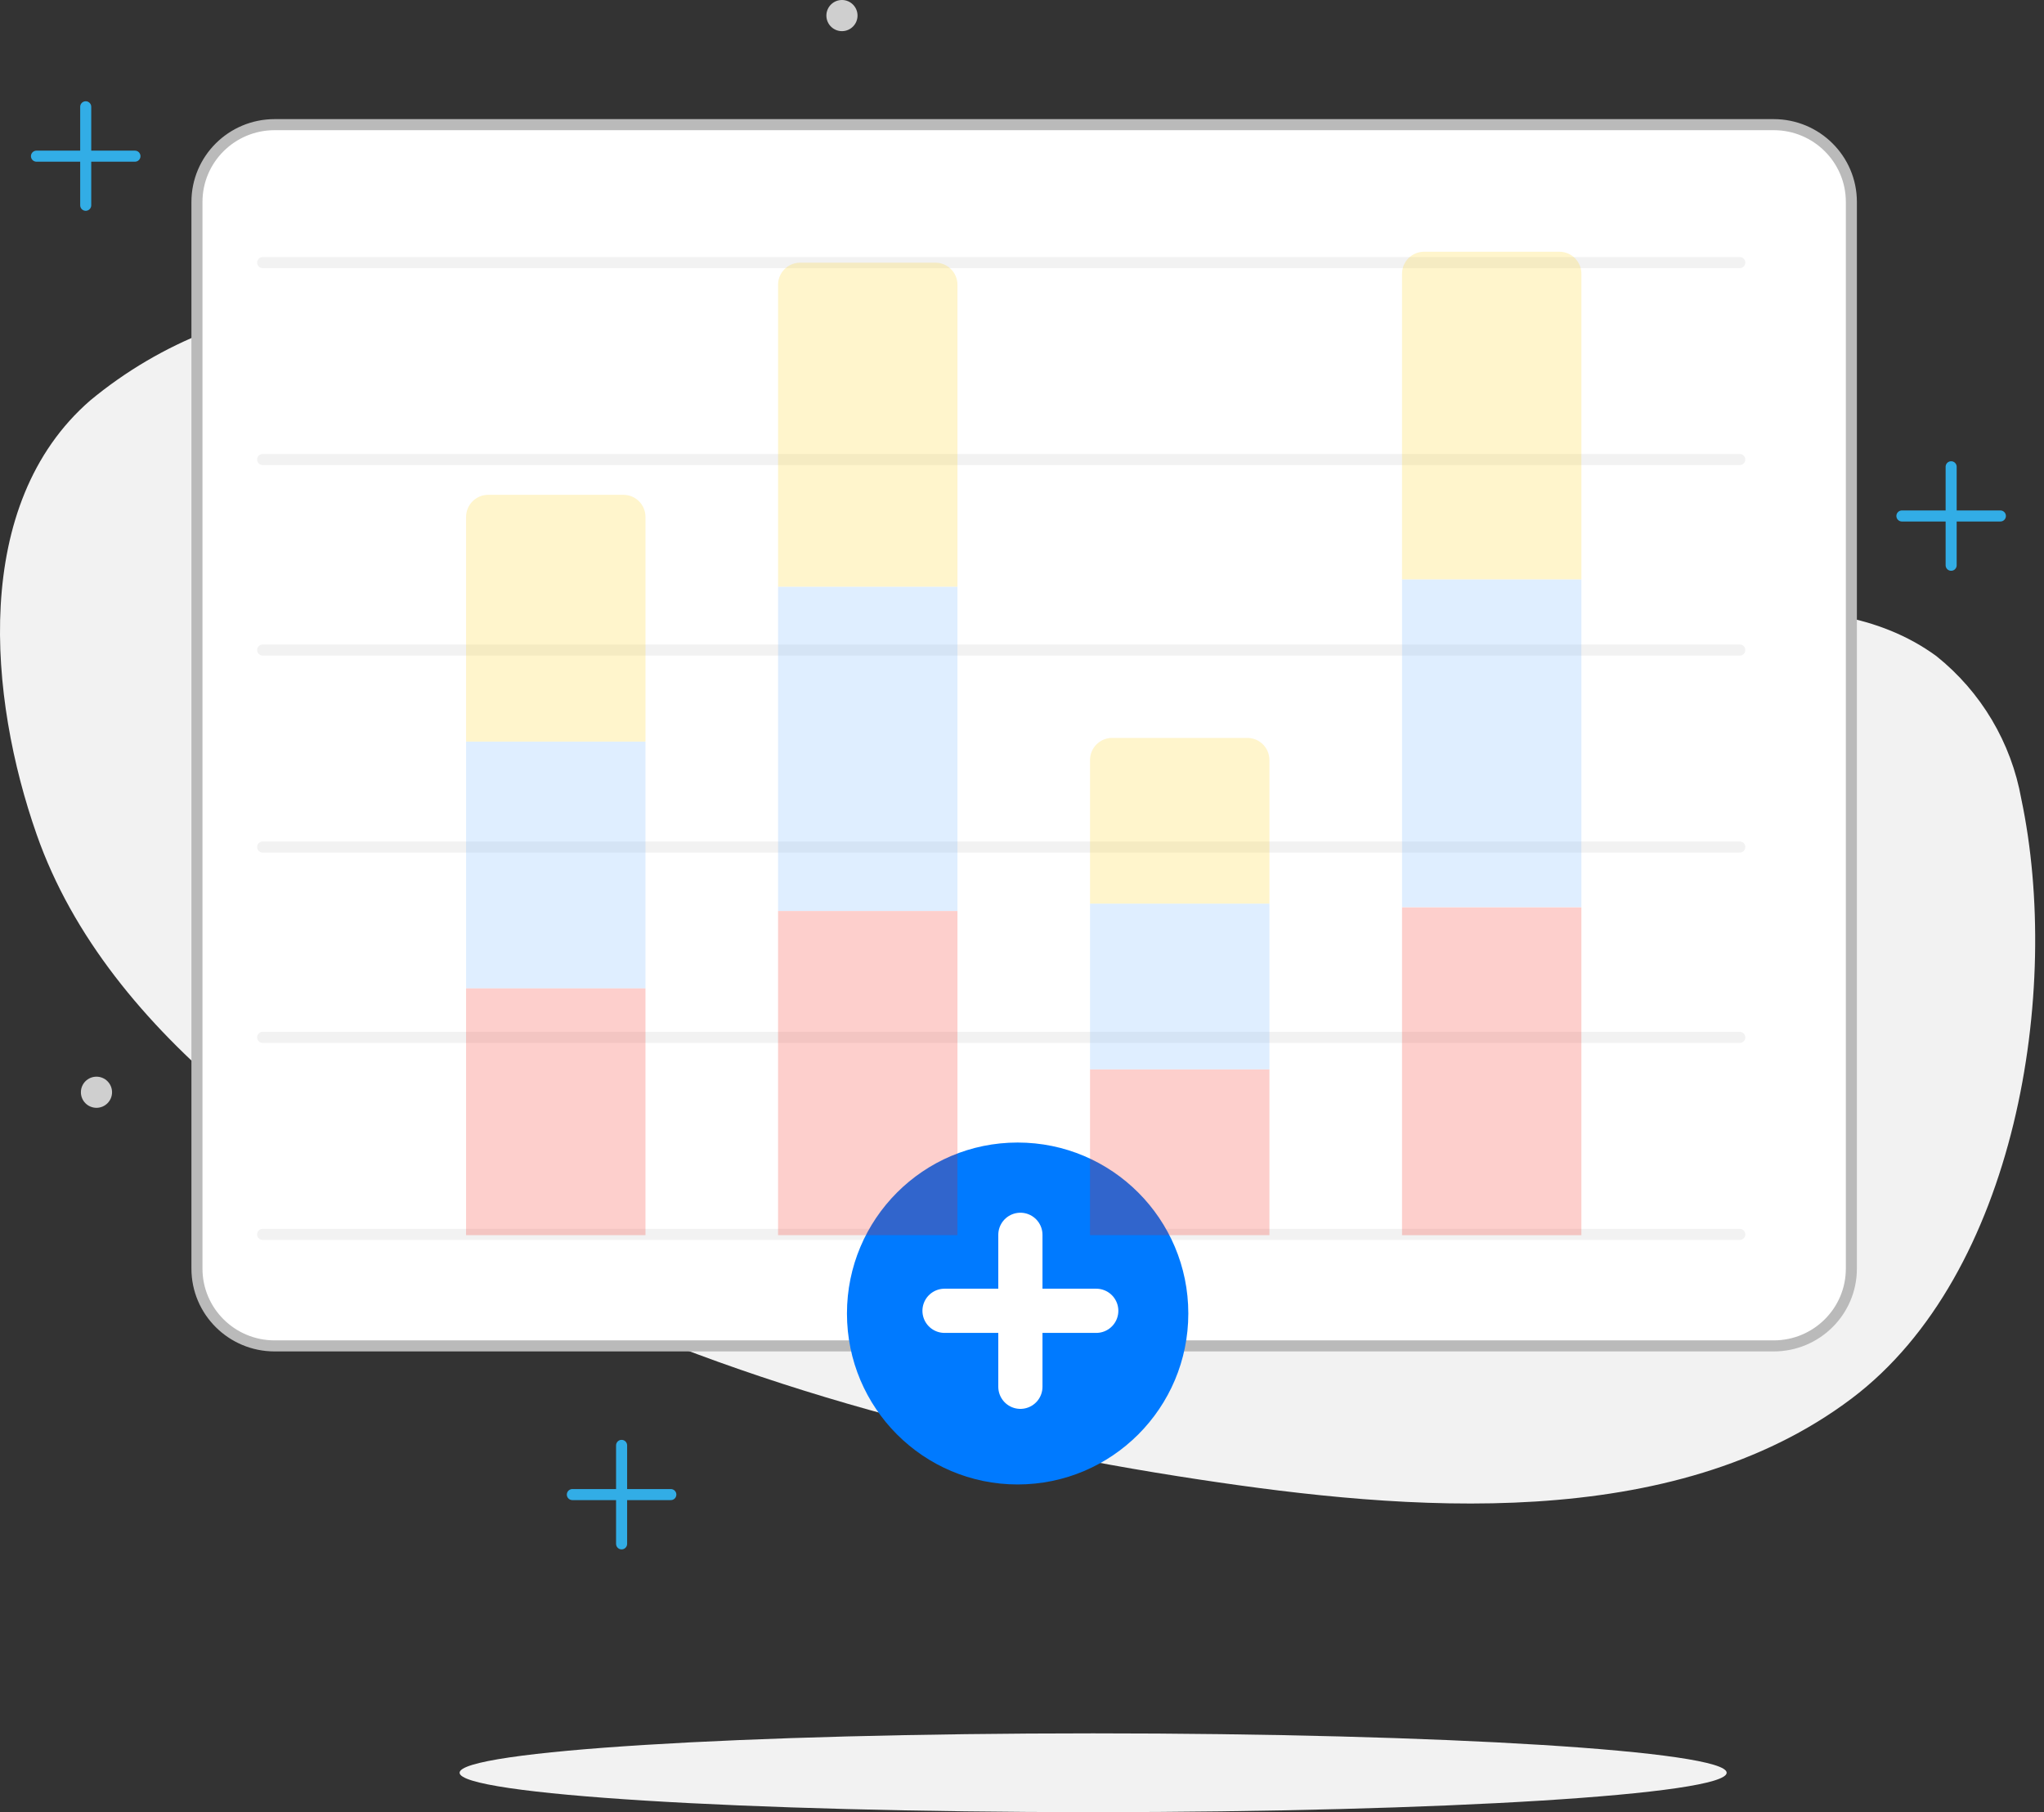 <svg width="185" height="164" viewBox="0 0 185 164" fill="none" xmlns="http://www.w3.org/2000/svg">
<rect x="0" y="0" width="185" height="164" fill="#333333" stroke="none"/>
<path d="M124.101 57.236C111.021 57.236 97.722 56.72 85.267 53.247C72.813 49.774 61.892 43.282 51.832 35.679C45.292 30.72 39.315 26.793 30.835 27.388C22.523 27.826 14.573 30.931 8.164 36.242C-2.647 45.629 -1.005 63.197 3.314 75.508C9.807 94.046 29.537 106.921 46.387 115.322C65.804 125.021 87.067 130.653 108.517 133.891C127.293 136.738 151.34 138.803 167.581 126.57C182.507 115.322 186.607 89.65 182.945 72.301C182.036 67.205 179.306 62.613 175.263 59.379C164.796 51.73 149.15 56.845 137.384 57.095C133.003 57.111 128.56 57.221 124.101 57.236Z" fill="#F2F2F2"/>
<path d="M160.536 11.281H24.856C20.973 11.281 17.826 14.412 17.826 18.274V114.811C17.826 118.672 20.973 121.803 24.856 121.803H160.536C164.418 121.803 167.565 118.672 167.565 114.811V18.274C167.565 14.412 164.418 11.281 160.536 11.281Z" fill="white" stroke="#BABABA" stroke-linecap="round" stroke-linejoin="round"/>
<path d="M23.771 111.711H157.467" stroke="#F2F2F2" stroke-linecap="round" stroke-linejoin="round"/>
<path d="M23.771 93.883H157.467" stroke="#F2F2F2" stroke-linecap="round" stroke-linejoin="round"/>
<path d="M23.771 76.656H157.467" stroke="#F2F2F2" stroke-linecap="round" stroke-linejoin="round"/>
<path d="M23.771 58.828H157.467" stroke="#F2F2F2" stroke-linecap="round" stroke-linejoin="round"/>
<path d="M23.771 41.586H157.467" stroke="#F2F2F2" stroke-linecap="round" stroke-linejoin="round"/>
<path d="M23.771 23.766H157.467" stroke="#F2F2F2" stroke-linecap="round" stroke-linejoin="round"/>
<path d="M56.26 130.805V139.718" stroke="#32ADE6" stroke-linecap="round" stroke-linejoin="round"/>
<path d="M51.803 135.258H60.716" stroke="#32ADE6" stroke-linecap="round" stroke-linejoin="round"/>
<path d="M176.596 42.242V51.155" stroke="#32ADE6" stroke-linecap="round" stroke-linejoin="round"/>
<path d="M172.139 46.695H181.052" stroke="#32ADE6" stroke-linecap="round" stroke-linejoin="round"/>
<path d="M7.758 9.664V18.577" stroke="#32ADE6" stroke-linecap="round" stroke-linejoin="round"/>
<path d="M3.301 14.133H12.214" stroke="#32ADE6" stroke-linecap="round" stroke-linejoin="round"/>
<path d="M8.732 100.256C9.51 100.256 10.141 99.625 10.141 98.847C10.141 98.069 9.51 97.438 8.732 97.438C7.953 97.438 7.322 98.069 7.322 98.847C7.322 99.625 7.953 100.256 8.732 100.256Z" fill="#CFCFCF"/>
<path d="M76.204 2.819C76.983 2.819 77.614 2.188 77.614 1.409C77.614 0.631 76.983 0 76.204 0C75.426 0 74.795 0.631 74.795 1.409C74.795 2.188 75.426 2.819 76.204 2.819Z" fill="#CFCFCF"/>
<path d="M98.938 163.998C130.607 163.998 156.279 162.401 156.279 160.432C156.279 158.463 130.607 156.867 98.938 156.867C67.27 156.867 41.598 158.463 41.598 160.432C41.598 162.401 67.27 163.998 98.938 163.998Z" fill="#F2F2F2"/>
<ellipse cx="92.105" cy="118.87" rx="15.448" ry="15.472" fill="#007AFF"/>
<path d="M92.354 111.75V125.502M85.488 118.626H99.22" stroke="white" stroke-width="4" stroke-linecap="round" stroke-linejoin="round"/>
<g opacity="0.2">
<g clip-path="url(#clip0_2325_31323)">
<path d="M42.185 46.781C42.185 45.677 43.081 44.781 44.185 44.781H56.422C57.526 44.781 58.422 45.677 58.422 46.781V67.115H42.185V46.781Z" fill="#FFCC00"/>
</g>
<g clip-path="url(#clip1_2325_31323)">
<rect width="16.236" height="22.333" transform="translate(42.185 67.117)" fill="#60ACFF"/>
</g>
<g clip-path="url(#clip2_2325_31323)">
<rect width="16.236" height="22.333" transform="translate(42.185 89.445)" fill="#F50D00"/>
</g>
<g clip-path="url(#clip3_2325_31323)">
<path d="M70.422 25.773C70.422 24.669 71.317 23.773 72.422 23.773H84.658C85.763 23.773 86.658 24.669 86.658 25.773V53.11H70.422V25.773Z" fill="#FFCC00"/>
</g>
<g clip-path="url(#clip4_2325_31323)">
<rect width="16.236" height="29.336" transform="translate(70.422 53.109)" fill="#60ACFF"/>
</g>
<g clip-path="url(#clip5_2325_31323)">
<rect width="16.236" height="29.336" transform="translate(70.422 82.445)" fill="#F50D00"/>
</g>
<g clip-path="url(#clip6_2325_31323)">
<path d="M98.658 68.781C98.658 67.677 99.554 66.781 100.658 66.781H112.894C113.999 66.781 114.894 67.677 114.894 68.781V81.781H98.658V68.781Z" fill="#FFCC00"/>
</g>
<g clip-path="url(#clip7_2325_31323)">
<rect width="16.236" height="15" transform="translate(98.658 81.781)" fill="#60ACFF"/>
</g>
<g clip-path="url(#clip8_2325_31323)">
<rect width="16.236" height="15" transform="translate(98.658 96.781)" fill="#F50D00"/>
</g>
<g clip-path="url(#clip9_2325_31323)">
<path d="M126.895 24.781C126.895 23.677 127.79 22.781 128.895 22.781H141.131C142.235 22.781 143.131 23.677 143.131 24.781V52.448H126.895V24.781Z" fill="#FFCC00"/>
</g>
<g clip-path="url(#clip10_2325_31323)">
<rect width="16.236" height="29.667" transform="translate(126.895 52.445)" fill="#60ACFF"/>
</g>
<g clip-path="url(#clip11_2325_31323)">
<rect width="16.236" height="29.667" transform="translate(126.895 82.117)" fill="#F50D00"/>
</g>
</g>
<defs>
<clipPath id="clip0_2325_31323">
<path d="M42.185 46.781C42.185 45.677 43.081 44.781 44.185 44.781H56.422C57.526 44.781 58.422 45.677 58.422 46.781V67.115H42.185V46.781Z" fill="white"/>
</clipPath>
<clipPath id="clip1_2325_31323">
<rect width="16.236" height="22.333" fill="white" transform="translate(42.185 67.117)"/>
</clipPath>
<clipPath id="clip2_2325_31323">
<rect width="16.236" height="22.333" fill="white" transform="translate(42.185 89.445)"/>
</clipPath>
<clipPath id="clip3_2325_31323">
<path d="M70.422 25.773C70.422 24.669 71.317 23.773 72.422 23.773H84.658C85.763 23.773 86.658 24.669 86.658 25.773V53.11H70.422V25.773Z" fill="white"/>
</clipPath>
<clipPath id="clip4_2325_31323">
<rect width="16.236" height="29.336" fill="white" transform="translate(70.422 53.109)"/>
</clipPath>
<clipPath id="clip5_2325_31323">
<rect width="16.236" height="29.336" fill="white" transform="translate(70.422 82.445)"/>
</clipPath>
<clipPath id="clip6_2325_31323">
<path d="M98.658 68.781C98.658 67.677 99.554 66.781 100.658 66.781H112.894C113.999 66.781 114.894 67.677 114.894 68.781V81.781H98.658V68.781Z" fill="white"/>
</clipPath>
<clipPath id="clip7_2325_31323">
<rect width="16.236" height="15" fill="white" transform="translate(98.658 81.781)"/>
</clipPath>
<clipPath id="clip8_2325_31323">
<rect width="16.236" height="15" fill="white" transform="translate(98.658 96.781)"/>
</clipPath>
<clipPath id="clip9_2325_31323">
<path d="M126.895 24.781C126.895 23.677 127.79 22.781 128.895 22.781H141.131C142.235 22.781 143.131 23.677 143.131 24.781V52.448H126.895V24.781Z" fill="white"/>
</clipPath>
<clipPath id="clip10_2325_31323">
<rect width="16.236" height="29.667" fill="white" transform="translate(126.895 52.445)"/>
</clipPath>
<clipPath id="clip11_2325_31323">
<rect width="16.236" height="29.667" fill="white" transform="translate(126.895 82.117)"/>
</clipPath>
</defs>
</svg>
